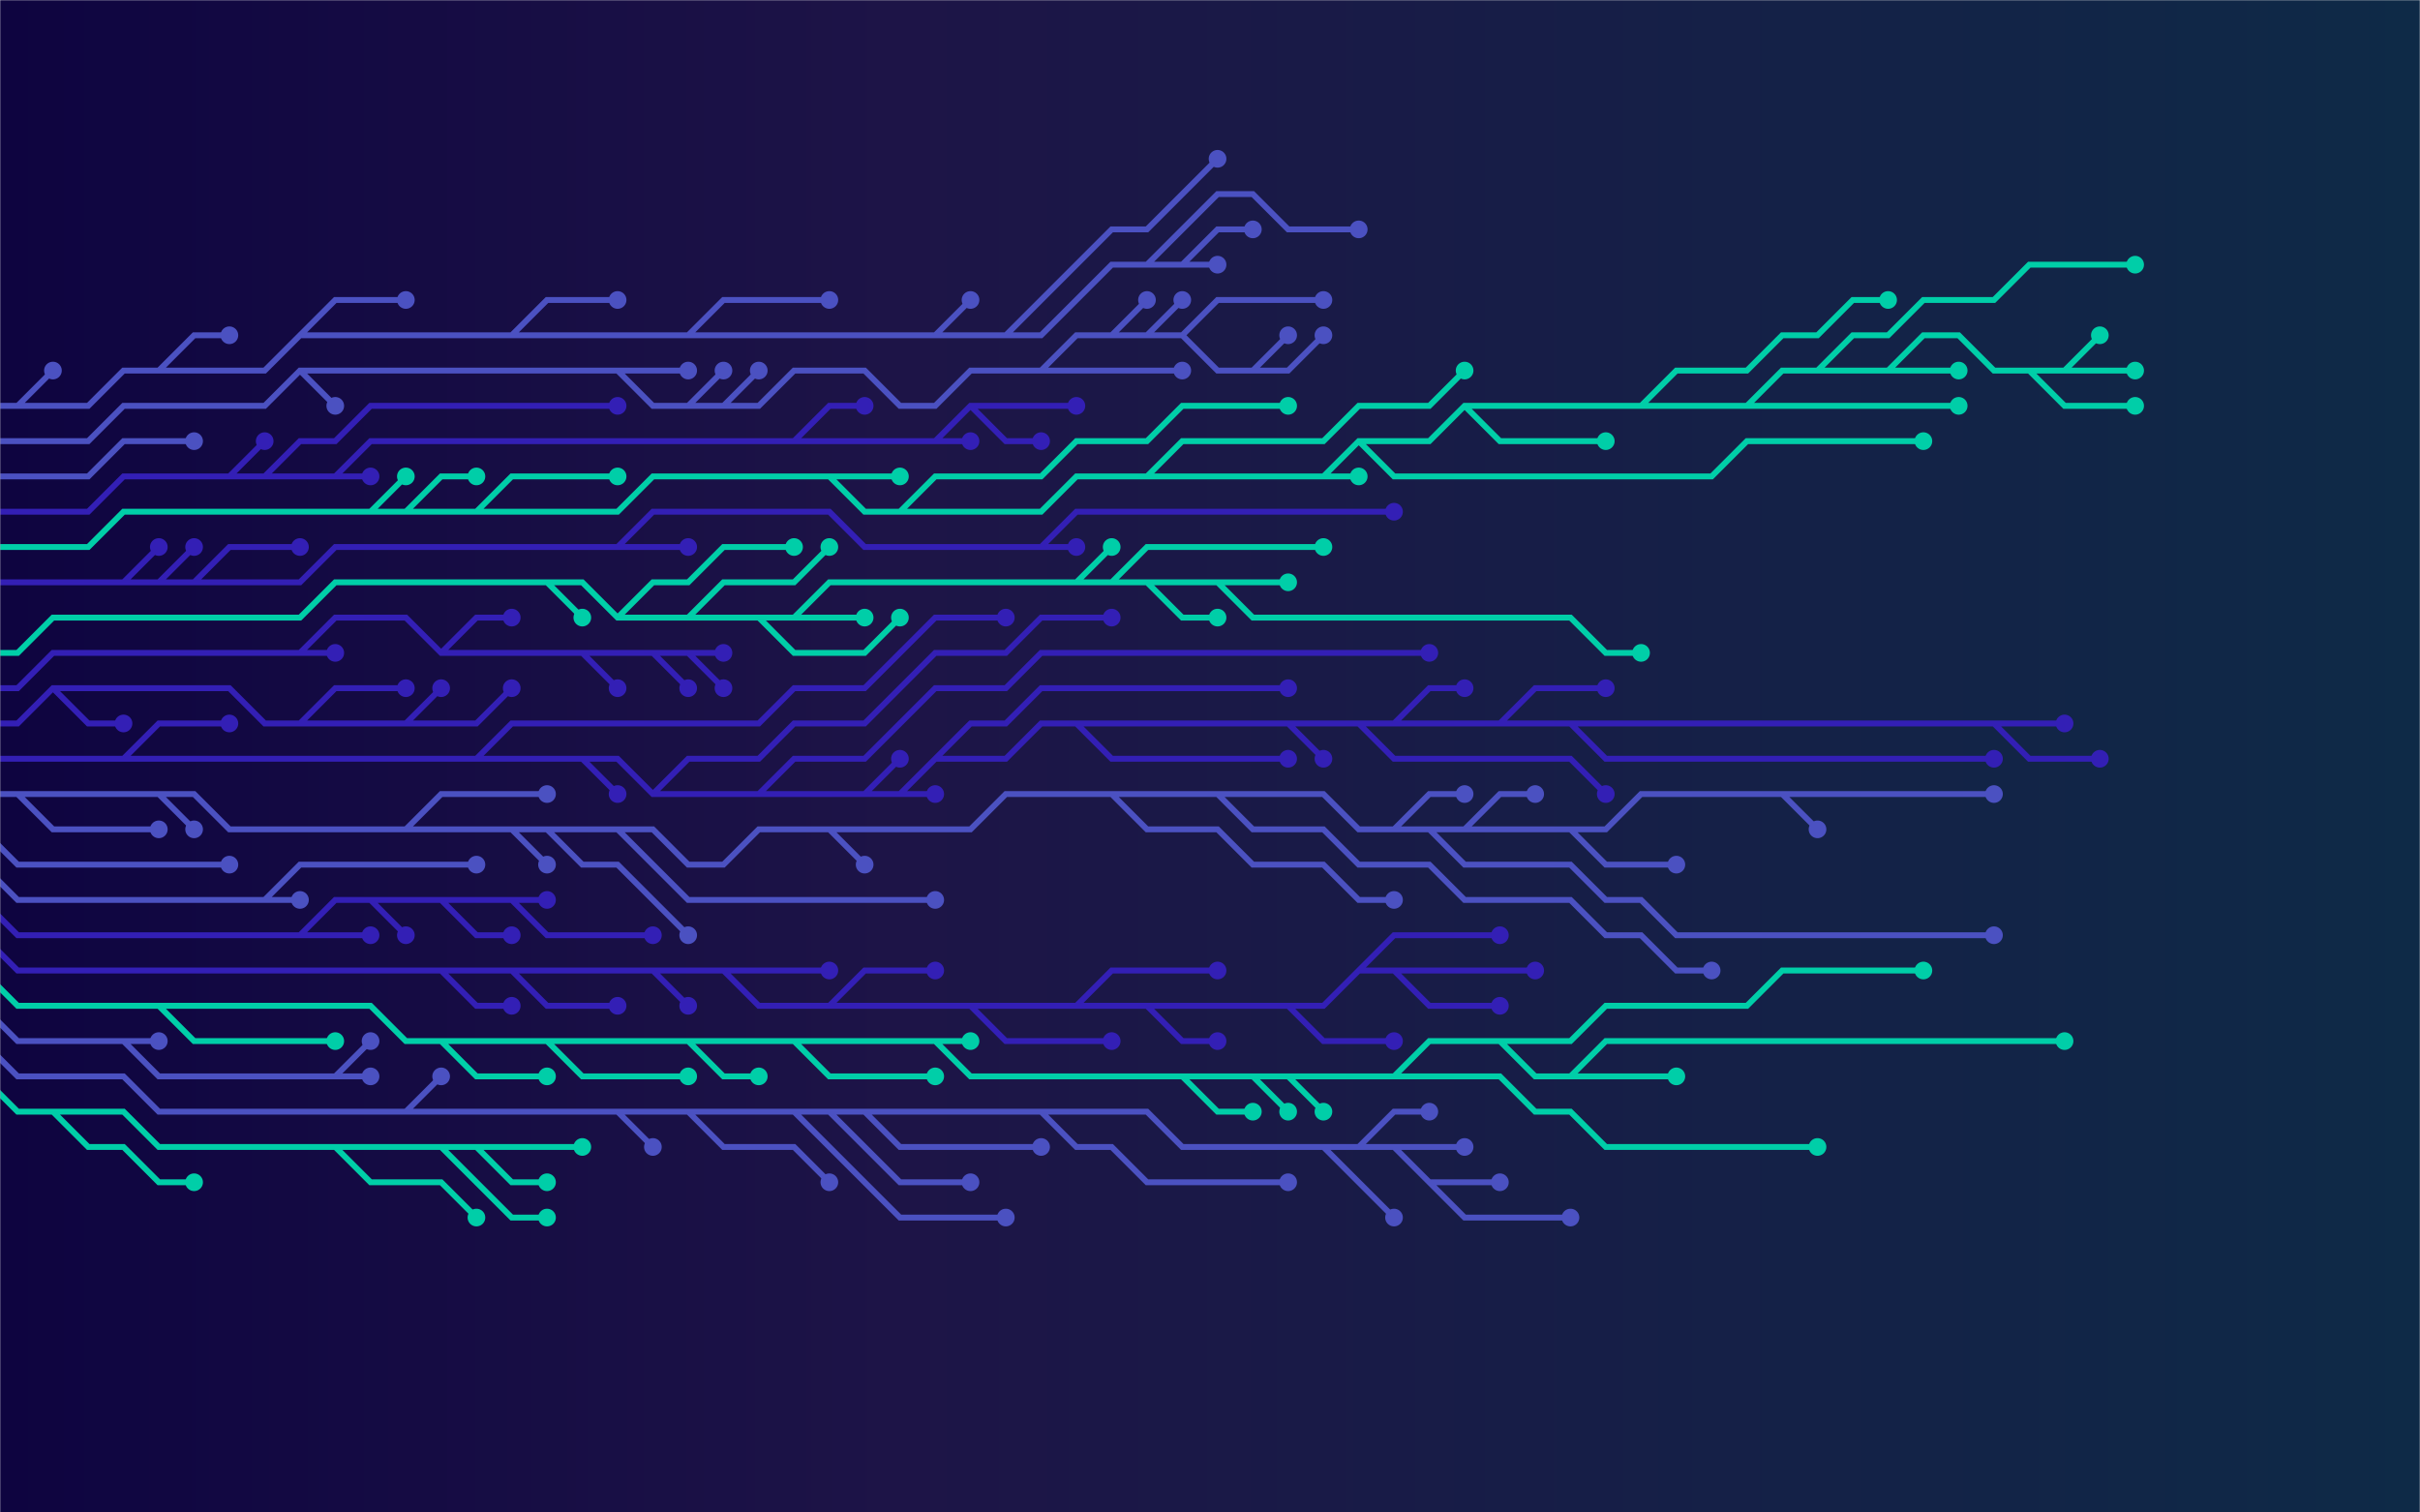 <svg xmlns="http://www.w3.org/2000/svg" version="1.1" xmlns:xlink="http://www.w3.org/1999/xlink" xmlns:svgjs="http://svgjs.dev/svgjs" width="1440" height="900" preserveAspectRatio="none" viewBox="0 0 1440 900"><g mask="url(&quot;#SvgjsMask2176&quot;)" fill="none"><rect width="1440" height="900" x="0" y="0" fill="url(&quot;#SvgjsLinearGradient2177&quot;)"></rect><g mask="url(&quot;#SvgjsMask2178&quot;)"><path d="M556.5 451.5L577.5 430.5L598.5 430.5L619.5 409.5L640.5 409.5L661.5 409.5L682.5 409.5L703.5 409.5L724.5 409.5L745.5 409.5L766.5 409.5M829.5 430.5L850.5 409.5L871.5 409.5M535.5 472.5L556.5 472.5M1186.5 430.5L1207.5 451.5L1228.5 451.5L1249.5 451.5M514.5 472.5L535.5 451.5M73.5 451.5L94.5 430.5L115.5 430.5L136.5 430.5M766.5 430.5L787.5 451.5M346.5 451.5L367.5 472.5M451.5 472.5L472.5 451.5L493.5 451.5L514.5 451.5L535.5 430.5L556.5 409.5L577.5 409.5L598.5 409.5L619.5 388.5L640.5 388.5L661.5 388.5L682.5 388.5L703.5 388.5L724.5 388.5L745.5 388.5L766.5 388.5L787.5 388.5L808.5 388.5L829.5 388.5L850.5 388.5M934.5 430.5L955.5 451.5L976.5 451.5L997.5 451.5L1018.5 451.5L1039.5 451.5L1060.5 451.5L1081.5 451.5L1102.5 451.5L1123.5 451.5L1144.5 451.5L1165.5 451.5L1186.5 451.5M388.5 472.5L409.5 451.5L430.5 451.5L451.5 451.5L472.5 430.5L493.5 430.5L514.5 430.5L535.5 409.5L556.5 388.5L577.5 388.5L598.5 388.5L619.5 367.5L640.5 367.5L661.5 367.5M283.5 451.5L304.5 430.5L325.5 430.5L346.5 430.5L367.5 430.5L388.5 430.5L409.5 430.5L430.5 430.5L451.5 430.5L472.5 409.5L493.5 409.5L514.5 409.5L535.5 388.5L556.5 367.5L577.5 367.5L598.5 367.5M808.5 430.5L829.5 451.5L850.5 451.5L871.5 451.5L892.5 451.5L913.5 451.5L934.5 451.5L955.5 472.5M640.5 430.5L661.5 451.5L682.5 451.5L703.5 451.5L724.5 451.5L745.5 451.5L766.5 451.5M892.5 430.5L913.5 409.5L934.5 409.5L955.5 409.5M-10.5 451.5L10.5 451.5L31.5 451.5L52.5 451.5L73.5 451.5L94.5 451.5L115.5 451.5L136.5 451.5L157.5 451.5L178.5 451.5L199.5 451.5L220.5 451.5L241.5 451.5L262.5 451.5L283.5 451.5L304.5 451.5L325.5 451.5L346.5 451.5L367.5 451.5L388.5 472.5L409.5 472.5L430.5 472.5L451.5 472.5L472.5 472.5L493.5 472.5L514.5 472.5L535.5 472.5L556.5 451.5L577.5 451.5L598.5 451.5L619.5 430.5L640.5 430.5L661.5 430.5L682.5 430.5L703.5 430.5L724.5 430.5L745.5 430.5L766.5 430.5L787.5 430.5L808.5 430.5L829.5 430.5L850.5 430.5L871.5 430.5L892.5 430.5L913.5 430.5L934.5 430.5L955.5 430.5L976.5 430.5L997.5 430.5L1018.5 430.5L1039.5 430.5L1060.5 430.5L1081.5 430.5L1102.5 430.5L1123.5 430.5L1144.5 430.5L1165.5 430.5L1186.5 430.5L1207.5 430.5L1228.5 430.5" stroke="rgba(51, 31, 181, 1)" stroke-width="3.5"></path><path d="M1223.25 430.5 a5.25 5.25 0 1 0 10.5 0 a5.25 5.25 0 1 0 -10.5 0zM761.25 409.5 a5.25 5.25 0 1 0 10.5 0 a5.25 5.25 0 1 0 -10.5 0zM866.25 409.5 a5.25 5.25 0 1 0 10.5 0 a5.25 5.25 0 1 0 -10.5 0zM551.25 472.5 a5.25 5.25 0 1 0 10.5 0 a5.25 5.25 0 1 0 -10.5 0zM1244.25 451.5 a5.25 5.25 0 1 0 10.5 0 a5.25 5.25 0 1 0 -10.5 0zM530.25 451.5 a5.25 5.25 0 1 0 10.5 0 a5.25 5.25 0 1 0 -10.5 0zM131.25 430.5 a5.25 5.25 0 1 0 10.5 0 a5.25 5.25 0 1 0 -10.5 0zM782.25 451.5 a5.25 5.25 0 1 0 10.5 0 a5.25 5.25 0 1 0 -10.5 0zM362.25 472.5 a5.25 5.25 0 1 0 10.5 0 a5.25 5.25 0 1 0 -10.5 0zM845.25 388.5 a5.25 5.25 0 1 0 10.5 0 a5.25 5.25 0 1 0 -10.5 0zM1181.25 451.5 a5.25 5.25 0 1 0 10.5 0 a5.25 5.25 0 1 0 -10.5 0zM656.25 367.5 a5.25 5.25 0 1 0 10.5 0 a5.25 5.25 0 1 0 -10.5 0zM593.25 367.5 a5.25 5.25 0 1 0 10.5 0 a5.25 5.25 0 1 0 -10.5 0zM950.25 472.5 a5.25 5.25 0 1 0 10.5 0 a5.25 5.25 0 1 0 -10.5 0zM761.25 451.5 a5.25 5.25 0 1 0 10.5 0 a5.25 5.25 0 1 0 -10.5 0zM950.25 409.5 a5.25 5.25 0 1 0 10.5 0 a5.25 5.25 0 1 0 -10.5 0z" fill="rgba(51, 31, 181, 1)"></path><path d="M31.5 409.5L52.5 430.5L73.5 430.5M241.5 430.5L262.5 430.5L283.5 430.5L304.5 409.5M178.5 430.5L199.5 409.5L220.5 409.5L241.5 409.5M-10.5 430.5L10.5 430.5L31.5 409.5L52.5 409.5L73.5 409.5L94.5 409.5L115.5 409.5L136.5 409.5L157.5 430.5L178.5 430.5L199.5 430.5L220.5 430.5L241.5 430.5L262.5 409.5" stroke="rgba(51, 31, 181, 1)" stroke-width="3.5"></path><path d="M257.25 409.5 a5.25 5.25 0 1 0 10.5 0 a5.25 5.25 0 1 0 -10.5 0zM68.25 430.5 a5.25 5.25 0 1 0 10.5 0 a5.25 5.25 0 1 0 -10.5 0zM299.25 409.5 a5.25 5.25 0 1 0 10.5 0 a5.25 5.25 0 1 0 -10.5 0zM236.25 409.5 a5.25 5.25 0 1 0 10.5 0 a5.25 5.25 0 1 0 -10.5 0z" fill="rgba(51, 31, 181, 1)"></path><path d="M934.5 493.5L955.5 514.5L976.5 514.5L997.5 514.5M850.5 493.5L871.5 514.5L892.5 514.5L913.5 514.5L934.5 514.5L955.5 535.5L976.5 535.5L997.5 556.5L1018.5 556.5L1039.5 556.5L1060.5 556.5L1081.5 556.5L1102.5 556.5L1123.5 556.5L1144.5 556.5L1165.5 556.5L1186.5 556.5M241.5 493.5L262.5 472.5L283.5 472.5L304.5 472.5L325.5 472.5M367.5 493.5L388.5 514.5L409.5 535.5L430.5 535.5L451.5 535.5L472.5 535.5L493.5 535.5L514.5 535.5L535.5 535.5L556.5 535.5M325.5 493.5L346.5 514.5L367.5 514.5L388.5 535.5L409.5 556.5M1060.5 472.5L1081.5 493.5M94.5 472.5L115.5 493.5M493.5 493.5L514.5 514.5M724.5 472.5L745.5 493.5L766.5 493.5L787.5 493.5L808.5 514.5L829.5 514.5L850.5 514.5L871.5 535.5L892.5 535.5L913.5 535.5L934.5 535.5L955.5 556.5L976.5 556.5L997.5 577.5L1018.5 577.5M871.5 493.5L892.5 472.5L913.5 472.5M829.5 493.5L850.5 472.5L871.5 472.5M661.5 472.5L682.5 493.5L703.5 493.5L724.5 493.5L745.5 514.5L766.5 514.5L787.5 514.5L808.5 535.5L829.5 535.5M10.5 472.5L31.5 493.5L52.5 493.5L73.5 493.5L94.5 493.5M304.5 493.5L325.5 514.5M-10.5 472.5L10.5 472.5L31.5 472.5L52.5 472.5L73.5 472.5L94.5 472.5L115.5 472.5L136.5 493.5L157.5 493.5L178.5 493.5L199.5 493.5L220.5 493.5L241.5 493.5L262.5 493.5L283.5 493.5L304.5 493.5L325.5 493.5L346.5 493.5L367.5 493.5L388.5 493.5L409.5 514.5L430.5 514.5L451.5 493.5L472.5 493.5L493.5 493.5L514.5 493.5L535.5 493.5L556.5 493.5L577.5 493.5L598.5 472.5L619.5 472.5L640.5 472.5L661.5 472.5L682.5 472.5L703.5 472.5L724.5 472.5L745.5 472.5L766.5 472.5L787.5 472.5L808.5 493.5L829.5 493.5L850.5 493.5L871.5 493.5L892.5 493.5L913.5 493.5L934.5 493.5L955.5 493.5L976.5 472.5L997.5 472.5L1018.5 472.5L1039.5 472.5L1060.5 472.5L1081.5 472.5L1102.5 472.5L1123.5 472.5L1144.5 472.5L1165.5 472.5L1186.5 472.5" stroke="rgba(75, 81, 193, 1)" stroke-width="3.5"></path><path d="M1181.25 472.5 a5.25 5.25 0 1 0 10.5 0 a5.25 5.25 0 1 0 -10.5 0zM992.25 514.5 a5.25 5.25 0 1 0 10.5 0 a5.25 5.25 0 1 0 -10.5 0zM1181.25 556.5 a5.25 5.25 0 1 0 10.5 0 a5.25 5.25 0 1 0 -10.5 0zM320.25 472.5 a5.25 5.25 0 1 0 10.5 0 a5.25 5.25 0 1 0 -10.5 0zM551.25 535.5 a5.25 5.25 0 1 0 10.5 0 a5.25 5.25 0 1 0 -10.5 0zM404.25 556.5 a5.25 5.25 0 1 0 10.5 0 a5.25 5.25 0 1 0 -10.5 0zM1076.25 493.5 a5.25 5.25 0 1 0 10.5 0 a5.25 5.25 0 1 0 -10.5 0zM110.25 493.5 a5.25 5.25 0 1 0 10.5 0 a5.25 5.25 0 1 0 -10.5 0zM509.25 514.5 a5.25 5.25 0 1 0 10.5 0 a5.25 5.25 0 1 0 -10.5 0zM1013.25 577.5 a5.25 5.25 0 1 0 10.5 0 a5.25 5.25 0 1 0 -10.5 0zM908.25 472.5 a5.25 5.25 0 1 0 10.5 0 a5.25 5.25 0 1 0 -10.5 0zM866.25 472.5 a5.25 5.25 0 1 0 10.5 0 a5.25 5.25 0 1 0 -10.5 0zM824.25 535.5 a5.25 5.25 0 1 0 10.5 0 a5.25 5.25 0 1 0 -10.5 0zM89.25 493.5 a5.25 5.25 0 1 0 10.5 0 a5.25 5.25 0 1 0 -10.5 0zM320.25 514.5 a5.25 5.25 0 1 0 10.5 0 a5.25 5.25 0 1 0 -10.5 0z" fill="rgba(75, 81, 193, 1)"></path><path d="M178.5 388.5L199.5 388.5M346.5 388.5L367.5 409.5M409.5 388.5L430.5 409.5M262.5 388.5L283.5 367.5L304.5 367.5M388.5 388.5L409.5 409.5M-10.5 409.5L10.5 409.5L31.5 388.5L52.5 388.5L73.5 388.5L94.5 388.5L115.5 388.5L136.5 388.5L157.5 388.5L178.5 388.5L199.5 367.5L220.5 367.5L241.5 367.5L262.5 388.5L283.5 388.5L304.5 388.5L325.5 388.5L346.5 388.5L367.5 388.5L388.5 388.5L409.5 388.5L430.5 388.5" stroke="rgba(51, 31, 181, 1)" stroke-width="3.5"></path><path d="M425.25 388.5 a5.25 5.25 0 1 0 10.5 0 a5.25 5.25 0 1 0 -10.5 0zM194.25 388.5 a5.25 5.25 0 1 0 10.5 0 a5.25 5.25 0 1 0 -10.5 0zM362.25 409.5 a5.25 5.25 0 1 0 10.5 0 a5.25 5.25 0 1 0 -10.5 0zM425.25 409.5 a5.25 5.25 0 1 0 10.5 0 a5.25 5.25 0 1 0 -10.5 0zM299.25 367.5 a5.25 5.25 0 1 0 10.5 0 a5.25 5.25 0 1 0 -10.5 0zM404.25 409.5 a5.25 5.25 0 1 0 10.5 0 a5.25 5.25 0 1 0 -10.5 0z" fill="rgba(51, 31, 181, 1)"></path><path d="M-10.5 493.5L10.5 514.5L31.5 514.5L52.5 514.5L73.5 514.5L94.5 514.5L115.5 514.5L136.5 514.5" stroke="rgba(75, 81, 193, 1)" stroke-width="3.5"></path><path d="M131.25 514.5 a5.25 5.25 0 1 0 10.5 0 a5.25 5.25 0 1 0 -10.5 0z" fill="rgba(75, 81, 193, 1)"></path><path d="M661.5 346.5L682.5 325.5L703.5 325.5L724.5 325.5L745.5 325.5L766.5 325.5L787.5 325.5M409.5 367.5L430.5 346.5L451.5 346.5L472.5 346.5L493.5 325.5M451.5 367.5L472.5 388.5L493.5 388.5L514.5 388.5L535.5 367.5M640.5 346.5L661.5 325.5M325.5 346.5L346.5 367.5M724.5 346.5L745.5 367.5L766.5 367.5L787.5 367.5L808.5 367.5L829.5 367.5L850.5 367.5L871.5 367.5L892.5 367.5L913.5 367.5L934.5 367.5L955.5 388.5L976.5 388.5M682.5 346.5L703.5 367.5L724.5 367.5M472.5 367.5L493.5 367.5L514.5 367.5M367.5 367.5L388.5 346.5L409.5 346.5L430.5 325.5L451.5 325.5L472.5 325.5M-10.5 388.5L10.5 388.5L31.5 367.5L52.5 367.5L73.5 367.5L94.5 367.5L115.5 367.5L136.5 367.5L157.5 367.5L178.5 367.5L199.5 346.5L220.5 346.5L241.5 346.5L262.5 346.5L283.5 346.5L304.5 346.5L325.5 346.5L346.5 346.5L367.5 367.5L388.5 367.5L409.5 367.5L430.5 367.5L451.5 367.5L472.5 367.5L493.5 346.5L514.5 346.5L535.5 346.5L556.5 346.5L577.5 346.5L598.5 346.5L619.5 346.5L640.5 346.5L661.5 346.5L682.5 346.5L703.5 346.5L724.5 346.5L745.5 346.5L766.5 346.5" stroke="rgba(0, 206, 168, 1)" stroke-width="3.5"></path><path d="M761.25 346.5 a5.25 5.25 0 1 0 10.5 0 a5.25 5.25 0 1 0 -10.5 0zM782.25 325.5 a5.25 5.25 0 1 0 10.5 0 a5.25 5.25 0 1 0 -10.5 0zM488.25 325.5 a5.25 5.25 0 1 0 10.5 0 a5.25 5.25 0 1 0 -10.5 0zM530.25 367.5 a5.25 5.25 0 1 0 10.5 0 a5.25 5.25 0 1 0 -10.5 0zM656.25 325.5 a5.25 5.25 0 1 0 10.5 0 a5.25 5.25 0 1 0 -10.5 0zM341.25 367.5 a5.25 5.25 0 1 0 10.5 0 a5.25 5.25 0 1 0 -10.5 0zM971.25 388.5 a5.25 5.25 0 1 0 10.5 0 a5.25 5.25 0 1 0 -10.5 0zM719.25 367.5 a5.25 5.25 0 1 0 10.5 0 a5.25 5.25 0 1 0 -10.5 0zM509.25 367.5 a5.25 5.25 0 1 0 10.5 0 a5.25 5.25 0 1 0 -10.5 0zM467.25 325.5 a5.25 5.25 0 1 0 10.5 0 a5.25 5.25 0 1 0 -10.5 0z" fill="rgba(0, 206, 168, 1)"></path><path d="M157.5 535.5L178.5 535.5M-10.5 514.5L10.5 535.5L31.5 535.5L52.5 535.5L73.5 535.5L94.5 535.5L115.5 535.5L136.5 535.5L157.5 535.5L178.5 514.5L199.5 514.5L220.5 514.5L241.5 514.5L262.5 514.5L283.5 514.5" stroke="rgba(75, 81, 193, 1)" stroke-width="3.5"></path><path d="M278.25 514.5 a5.25 5.25 0 1 0 10.5 0 a5.25 5.25 0 1 0 -10.5 0zM173.25 535.5 a5.25 5.25 0 1 0 10.5 0 a5.25 5.25 0 1 0 -10.5 0z" fill="rgba(75, 81, 193, 1)"></path><path d="M304.5 535.5L325.5 556.5L346.5 556.5L367.5 556.5L388.5 556.5M220.5 535.5L241.5 556.5M178.5 556.5L199.5 556.5L220.5 556.5M262.5 535.5L283.5 556.5L304.5 556.5M-10.5 535.5L10.5 556.5L31.5 556.5L52.5 556.5L73.5 556.5L94.5 556.5L115.5 556.5L136.5 556.5L157.5 556.5L178.5 556.5L199.5 535.5L220.5 535.5L241.5 535.5L262.5 535.5L283.5 535.5L304.5 535.5L325.5 535.5" stroke="rgba(51, 31, 181, 1)" stroke-width="3.5"></path><path d="M320.25 535.5 a5.25 5.25 0 1 0 10.5 0 a5.25 5.25 0 1 0 -10.5 0zM383.25 556.5 a5.25 5.25 0 1 0 10.5 0 a5.25 5.25 0 1 0 -10.5 0zM236.25 556.5 a5.25 5.25 0 1 0 10.5 0 a5.25 5.25 0 1 0 -10.5 0zM215.25 556.5 a5.25 5.25 0 1 0 10.5 0 a5.25 5.25 0 1 0 -10.5 0zM299.25 556.5 a5.25 5.25 0 1 0 10.5 0 a5.25 5.25 0 1 0 -10.5 0z" fill="rgba(51, 31, 181, 1)"></path><path d="M115.5 346.5L136.5 325.5L157.5 325.5L178.5 325.5M94.5 346.5L115.5 325.5M619.5 325.5L640.5 325.5M367.5 325.5L388.5 325.5L409.5 325.5M73.5 346.5L94.5 325.5M-10.5 346.5L10.5 346.5L31.5 346.5L52.5 346.5L73.5 346.5L94.5 346.5L115.5 346.5L136.5 346.5L157.5 346.5L178.5 346.5L199.5 325.5L220.5 325.5L241.5 325.5L262.5 325.5L283.5 325.5L304.5 325.5L325.5 325.5L346.5 325.5L367.5 325.5L388.5 304.5L409.5 304.5L430.5 304.5L451.5 304.5L472.5 304.5L493.5 304.5L514.5 325.5L535.5 325.5L556.5 325.5L577.5 325.5L598.5 325.5L619.5 325.5L640.5 304.5L661.5 304.5L682.5 304.5L703.5 304.5L724.5 304.5L745.5 304.5L766.5 304.5L787.5 304.5L808.5 304.5L829.5 304.5" stroke="rgba(51, 31, 181, 1)" stroke-width="3.5"></path><path d="M824.25 304.5 a5.25 5.25 0 1 0 10.5 0 a5.25 5.25 0 1 0 -10.5 0zM173.25 325.5 a5.25 5.25 0 1 0 10.5 0 a5.25 5.25 0 1 0 -10.5 0zM110.25 325.5 a5.25 5.25 0 1 0 10.5 0 a5.25 5.25 0 1 0 -10.5 0zM635.25 325.5 a5.25 5.25 0 1 0 10.5 0 a5.25 5.25 0 1 0 -10.5 0zM404.25 325.5 a5.25 5.25 0 1 0 10.5 0 a5.25 5.25 0 1 0 -10.5 0zM89.25 325.5 a5.25 5.25 0 1 0 10.5 0 a5.25 5.25 0 1 0 -10.5 0z" fill="rgba(51, 31, 181, 1)"></path><path d="M304.5 577.5L325.5 598.5L346.5 598.5L367.5 598.5M493.5 598.5L514.5 577.5L535.5 577.5L556.5 577.5M577.5 598.5L598.5 619.5L619.5 619.5L640.5 619.5L661.5 619.5M262.5 577.5L283.5 598.5L304.5 598.5M388.5 577.5L409.5 598.5M430.5 577.5L451.5 577.5L472.5 577.5L493.5 577.5M808.5 577.5L829.5 556.5L850.5 556.5L871.5 556.5L892.5 556.5M829.5 577.5L850.5 598.5L871.5 598.5L892.5 598.5M766.5 598.5L787.5 619.5L808.5 619.5L829.5 619.5M640.5 598.5L661.5 577.5L682.5 577.5L703.5 577.5L724.5 577.5M682.5 598.5L703.5 619.5L724.5 619.5M-10.5 556.5L10.5 577.5L31.5 577.5L52.5 577.5L73.5 577.5L94.5 577.5L115.5 577.5L136.5 577.5L157.5 577.5L178.5 577.5L199.5 577.5L220.5 577.5L241.5 577.5L262.5 577.5L283.5 577.5L304.5 577.5L325.5 577.5L346.5 577.5L367.5 577.5L388.5 577.5L409.5 577.5L430.5 577.5L451.5 598.5L472.5 598.5L493.5 598.5L514.5 598.5L535.5 598.5L556.5 598.5L577.5 598.5L598.5 598.5L619.5 598.5L640.5 598.5L661.5 598.5L682.5 598.5L703.5 598.5L724.5 598.5L745.5 598.5L766.5 598.5L787.5 598.5L808.5 577.5L829.5 577.5L850.5 577.5L871.5 577.5L892.5 577.5L913.5 577.5" stroke="rgba(51, 31, 181, 1)" stroke-width="3.5"></path><path d="M908.25 577.5 a5.25 5.25 0 1 0 10.5 0 a5.25 5.25 0 1 0 -10.5 0zM362.25 598.5 a5.25 5.25 0 1 0 10.5 0 a5.25 5.25 0 1 0 -10.5 0zM551.25 577.5 a5.25 5.25 0 1 0 10.5 0 a5.25 5.25 0 1 0 -10.5 0zM656.25 619.5 a5.25 5.25 0 1 0 10.5 0 a5.25 5.25 0 1 0 -10.5 0zM299.25 598.5 a5.25 5.25 0 1 0 10.5 0 a5.25 5.25 0 1 0 -10.5 0zM404.25 598.5 a5.25 5.25 0 1 0 10.5 0 a5.25 5.25 0 1 0 -10.5 0zM488.25 577.5 a5.25 5.25 0 1 0 10.5 0 a5.25 5.25 0 1 0 -10.5 0zM887.25 556.5 a5.25 5.25 0 1 0 10.5 0 a5.25 5.25 0 1 0 -10.5 0zM887.25 598.5 a5.25 5.25 0 1 0 10.5 0 a5.25 5.25 0 1 0 -10.5 0zM824.25 619.5 a5.25 5.25 0 1 0 10.5 0 a5.25 5.25 0 1 0 -10.5 0zM719.25 577.5 a5.25 5.25 0 1 0 10.5 0 a5.25 5.25 0 1 0 -10.5 0zM719.25 619.5 a5.25 5.25 0 1 0 10.5 0 a5.25 5.25 0 1 0 -10.5 0z" fill="rgba(51, 31, 181, 1)"></path><path d="M682.5 283.5L703.5 262.5L724.5 262.5L745.5 262.5L766.5 262.5L787.5 262.5L808.5 241.5L829.5 241.5L850.5 241.5L871.5 220.5M1039.5 241.5L1060.5 241.5L1081.5 241.5L1102.5 241.5L1123.5 241.5L1144.5 241.5L1165.5 241.5M1081.5 220.5L1102.5 199.5L1123.5 199.5L1144.5 178.5L1165.5 178.5L1186.5 178.5L1207.5 157.5L1228.5 157.5L1249.5 157.5L1270.5 157.5M808.5 262.5L829.5 283.5L850.5 283.5L871.5 283.5L892.5 283.5L913.5 283.5L934.5 283.5L955.5 283.5L976.5 283.5L997.5 283.5L1018.5 283.5L1039.5 262.5L1060.5 262.5L1081.5 262.5L1102.5 262.5L1123.5 262.5L1144.5 262.5M535.5 304.5L556.5 283.5L577.5 283.5L598.5 283.5L619.5 283.5L640.5 262.5L661.5 262.5L682.5 262.5L703.5 241.5L724.5 241.5L745.5 241.5L766.5 241.5M283.5 304.5L304.5 283.5L325.5 283.5L346.5 283.5L367.5 283.5M787.5 283.5L808.5 283.5M871.5 241.5L892.5 262.5L913.5 262.5L934.5 262.5L955.5 262.5M241.5 304.5L262.5 283.5L283.5 283.5M493.5 283.5L514.5 283.5L535.5 283.5M1123.5 220.5L1144.5 220.5L1165.5 220.5M976.5 241.5L997.5 220.5L1018.5 220.5L1039.5 220.5L1060.5 199.5L1081.5 199.5L1102.5 178.5L1123.5 178.5M1228.5 220.5L1249.5 220.5L1270.5 220.5M1207.5 220.5L1228.5 241.5L1249.5 241.5L1270.5 241.5M220.5 304.5L241.5 283.5M-10.5 325.5L10.5 325.5L31.5 325.5L52.5 325.5L73.5 304.5L94.5 304.5L115.5 304.5L136.5 304.5L157.5 304.5L178.5 304.5L199.5 304.5L220.5 304.5L241.5 304.5L262.5 304.5L283.5 304.5L304.5 304.5L325.5 304.5L346.5 304.5L367.5 304.5L388.5 283.5L409.5 283.5L430.5 283.5L451.5 283.5L472.5 283.5L493.5 283.5L514.5 304.5L535.5 304.5L556.5 304.5L577.5 304.5L598.5 304.5L619.5 304.5L640.5 283.5L661.5 283.5L682.5 283.5L703.5 283.5L724.5 283.5L745.5 283.5L766.5 283.5L787.5 283.5L808.5 262.5L829.5 262.5L850.5 262.5L871.5 241.5L892.5 241.5L913.5 241.5L934.5 241.5L955.5 241.5L976.5 241.5L997.5 241.5L1018.5 241.5L1039.5 241.5L1060.5 220.5L1081.5 220.5L1102.5 220.5L1123.5 220.5L1144.5 199.5L1165.5 199.5L1186.5 220.5L1207.5 220.5L1228.5 220.5L1249.5 199.5" stroke="rgba(0, 206, 168, 1)" stroke-width="3.5"></path><path d="M1244.25 199.5 a5.25 5.25 0 1 0 10.5 0 a5.25 5.25 0 1 0 -10.5 0zM866.25 220.5 a5.25 5.25 0 1 0 10.5 0 a5.25 5.25 0 1 0 -10.5 0zM1160.25 241.5 a5.25 5.25 0 1 0 10.5 0 a5.25 5.25 0 1 0 -10.5 0zM1265.25 157.5 a5.25 5.25 0 1 0 10.5 0 a5.25 5.25 0 1 0 -10.5 0zM1139.25 262.5 a5.25 5.25 0 1 0 10.5 0 a5.25 5.25 0 1 0 -10.5 0zM761.25 241.5 a5.25 5.25 0 1 0 10.5 0 a5.25 5.25 0 1 0 -10.5 0zM362.25 283.5 a5.25 5.25 0 1 0 10.5 0 a5.25 5.25 0 1 0 -10.5 0zM803.25 283.5 a5.25 5.25 0 1 0 10.5 0 a5.25 5.25 0 1 0 -10.5 0zM950.25 262.5 a5.25 5.25 0 1 0 10.5 0 a5.25 5.25 0 1 0 -10.5 0zM278.25 283.5 a5.25 5.25 0 1 0 10.5 0 a5.25 5.25 0 1 0 -10.5 0zM530.25 283.5 a5.25 5.25 0 1 0 10.5 0 a5.25 5.25 0 1 0 -10.5 0zM1160.25 220.5 a5.25 5.25 0 1 0 10.5 0 a5.25 5.25 0 1 0 -10.5 0zM1118.25 178.5 a5.25 5.25 0 1 0 10.5 0 a5.25 5.25 0 1 0 -10.5 0zM1265.25 220.5 a5.25 5.25 0 1 0 10.5 0 a5.25 5.25 0 1 0 -10.5 0zM1265.25 241.5 a5.25 5.25 0 1 0 10.5 0 a5.25 5.25 0 1 0 -10.5 0zM236.25 283.5 a5.25 5.25 0 1 0 10.5 0 a5.25 5.25 0 1 0 -10.5 0z" fill="rgba(0, 206, 168, 1)"></path><path d="M94.5 598.5L115.5 619.5L136.5 619.5L157.5 619.5L178.5 619.5L199.5 619.5M409.5 619.5L430.5 640.5L451.5 640.5M829.5 640.5L850.5 640.5L871.5 640.5L892.5 640.5L913.5 661.5L934.5 661.5L955.5 682.5L976.5 682.5L997.5 682.5L1018.5 682.5L1039.5 682.5L1060.5 682.5L1081.5 682.5M934.5 640.5L955.5 619.5L976.5 619.5L997.5 619.5L1018.5 619.5L1039.5 619.5L1060.5 619.5L1081.5 619.5L1102.5 619.5L1123.5 619.5L1144.5 619.5L1165.5 619.5L1186.5 619.5L1207.5 619.5L1228.5 619.5M766.5 640.5L787.5 661.5M556.5 619.5L577.5 619.5M325.5 619.5L346.5 640.5L367.5 640.5L388.5 640.5L409.5 640.5M892.5 619.5L913.5 619.5L934.5 619.5L955.5 598.5L976.5 598.5L997.5 598.5L1018.5 598.5L1039.5 598.5L1060.5 577.5L1081.5 577.5L1102.5 577.5L1123.5 577.5L1144.5 577.5M745.5 640.5L766.5 661.5M472.5 619.5L493.5 640.5L514.5 640.5L535.5 640.5L556.5 640.5M262.5 619.5L283.5 640.5L304.5 640.5L325.5 640.5M703.5 640.5L724.5 661.5L745.5 661.5M-10.5 577.5L10.5 598.5L31.5 598.5L52.5 598.5L73.5 598.5L94.5 598.5L115.5 598.5L136.5 598.5L157.5 598.5L178.5 598.5L199.5 598.5L220.5 598.5L241.5 619.5L262.5 619.5L283.5 619.5L304.5 619.5L325.5 619.5L346.5 619.5L367.5 619.5L388.5 619.5L409.5 619.5L430.5 619.5L451.5 619.5L472.5 619.5L493.5 619.5L514.5 619.5L535.5 619.5L556.5 619.5L577.5 640.5L598.5 640.5L619.5 640.5L640.5 640.5L661.5 640.5L682.5 640.5L703.5 640.5L724.5 640.5L745.5 640.5L766.5 640.5L787.5 640.5L808.5 640.5L829.5 640.5L850.5 619.5L871.5 619.5L892.5 619.5L913.5 640.5L934.5 640.5L955.5 640.5L976.5 640.5L997.5 640.5" stroke="rgba(0, 206, 168, 1)" stroke-width="3.5"></path><path d="M992.25 640.5 a5.25 5.25 0 1 0 10.5 0 a5.25 5.25 0 1 0 -10.5 0zM194.25 619.5 a5.25 5.25 0 1 0 10.5 0 a5.25 5.25 0 1 0 -10.5 0zM446.25 640.5 a5.25 5.25 0 1 0 10.5 0 a5.25 5.25 0 1 0 -10.5 0zM1076.25 682.5 a5.25 5.25 0 1 0 10.5 0 a5.25 5.25 0 1 0 -10.5 0zM1223.25 619.5 a5.25 5.25 0 1 0 10.5 0 a5.25 5.25 0 1 0 -10.5 0zM782.25 661.5 a5.25 5.25 0 1 0 10.5 0 a5.25 5.25 0 1 0 -10.5 0zM572.25 619.5 a5.25 5.25 0 1 0 10.5 0 a5.25 5.25 0 1 0 -10.5 0zM404.25 640.5 a5.25 5.25 0 1 0 10.5 0 a5.25 5.25 0 1 0 -10.5 0zM1139.25 577.5 a5.25 5.25 0 1 0 10.5 0 a5.25 5.25 0 1 0 -10.5 0zM761.25 661.5 a5.25 5.25 0 1 0 10.5 0 a5.25 5.25 0 1 0 -10.5 0zM551.25 640.5 a5.25 5.25 0 1 0 10.5 0 a5.25 5.25 0 1 0 -10.5 0zM320.25 640.5 a5.25 5.25 0 1 0 10.5 0 a5.25 5.25 0 1 0 -10.5 0zM740.25 661.5 a5.25 5.25 0 1 0 10.5 0 a5.25 5.25 0 1 0 -10.5 0z" fill="rgba(0, 206, 168, 1)"></path><path d="M157.5 283.5L178.5 262.5L199.5 262.5L220.5 241.5L241.5 241.5L262.5 241.5L283.5 241.5L304.5 241.5L325.5 241.5L346.5 241.5L367.5 241.5M136.5 283.5L157.5 262.5M577.5 241.5L598.5 262.5L619.5 262.5M472.5 262.5L493.5 241.5L514.5 241.5M556.5 262.5L577.5 262.5M199.5 283.5L220.5 283.5M-10.5 304.5L10.5 304.5L31.5 304.5L52.5 304.5L73.5 283.5L94.5 283.5L115.5 283.5L136.5 283.5L157.5 283.5L178.5 283.5L199.5 283.5L220.5 262.5L241.5 262.5L262.5 262.5L283.5 262.5L304.5 262.5L325.5 262.5L346.5 262.5L367.5 262.5L388.5 262.5L409.5 262.5L430.5 262.5L451.5 262.5L472.5 262.5L493.5 262.5L514.5 262.5L535.5 262.5L556.5 262.5L577.5 241.5L598.5 241.5L619.5 241.5L640.5 241.5" stroke="rgba(51, 31, 181, 1)" stroke-width="3.5"></path><path d="M635.25 241.5 a5.25 5.25 0 1 0 10.5 0 a5.25 5.25 0 1 0 -10.5 0zM362.25 241.5 a5.25 5.25 0 1 0 10.5 0 a5.25 5.25 0 1 0 -10.5 0zM152.25 262.5 a5.25 5.25 0 1 0 10.5 0 a5.25 5.25 0 1 0 -10.5 0zM614.25 262.5 a5.25 5.25 0 1 0 10.5 0 a5.25 5.25 0 1 0 -10.5 0zM509.25 241.5 a5.25 5.25 0 1 0 10.5 0 a5.25 5.25 0 1 0 -10.5 0zM572.25 262.5 a5.25 5.25 0 1 0 10.5 0 a5.25 5.25 0 1 0 -10.5 0zM215.25 283.5 a5.25 5.25 0 1 0 10.5 0 a5.25 5.25 0 1 0 -10.5 0z" fill="rgba(51, 31, 181, 1)"></path><path d="M73.5 619.5L94.5 619.5M199.5 640.5L220.5 640.5M-10.5 598.5L10.5 619.5L31.5 619.5L52.5 619.5L73.5 619.5L94.5 640.5L115.5 640.5L136.5 640.5L157.5 640.5L178.5 640.5L199.5 640.5L220.5 619.5" stroke="rgba(75, 81, 193, 1)" stroke-width="3.5"></path><path d="M215.25 619.5 a5.25 5.25 0 1 0 10.5 0 a5.25 5.25 0 1 0 -10.5 0zM89.25 619.5 a5.25 5.25 0 1 0 10.5 0 a5.25 5.25 0 1 0 -10.5 0zM215.25 640.5 a5.25 5.25 0 1 0 10.5 0 a5.25 5.25 0 1 0 -10.5 0z" fill="rgba(75, 81, 193, 1)"></path><path d="M-10.5 283.5L10.5 283.5L31.5 283.5L52.5 283.5L73.5 262.5L94.5 262.5L115.5 262.5" stroke="rgba(75, 81, 193, 1)" stroke-width="3.5"></path><path d="M110.25 262.5 a5.25 5.25 0 1 0 10.5 0 a5.25 5.25 0 1 0 -10.5 0z" fill="rgba(75, 81, 193, 1)"></path><path d="M619.5 661.5L640.5 682.5L661.5 682.5L682.5 703.5L703.5 703.5L724.5 703.5L745.5 703.5L766.5 703.5M808.5 682.5L829.5 661.5L850.5 661.5M514.5 661.5L535.5 682.5L556.5 682.5L577.5 682.5L598.5 682.5L619.5 682.5M241.5 661.5L262.5 640.5M493.5 661.5L514.5 682.5L535.5 703.5L556.5 703.5L577.5 703.5M472.5 661.5L493.5 682.5L514.5 703.5L535.5 724.5L556.5 724.5L577.5 724.5L598.5 724.5M787.5 682.5L808.5 703.5L829.5 724.5M829.5 682.5L850.5 682.5L871.5 682.5M367.5 661.5L388.5 682.5M850.5 703.5L871.5 724.5L892.5 724.5L913.5 724.5L934.5 724.5M409.5 661.5L430.5 682.5L451.5 682.5L472.5 682.5L493.5 703.5M-10.5 619.5L10.5 640.5L31.5 640.5L52.5 640.5L73.5 640.5L94.5 661.5L115.5 661.5L136.5 661.5L157.5 661.5L178.5 661.5L199.5 661.5L220.5 661.5L241.5 661.5L262.5 661.5L283.5 661.5L304.5 661.5L325.5 661.5L346.5 661.5L367.5 661.5L388.5 661.5L409.5 661.5L430.5 661.5L451.5 661.5L472.5 661.5L493.5 661.5L514.5 661.5L535.5 661.5L556.5 661.5L577.5 661.5L598.5 661.5L619.5 661.5L640.5 661.5L661.5 661.5L682.5 661.5L703.5 682.5L724.5 682.5L745.5 682.5L766.5 682.5L787.5 682.5L808.5 682.5L829.5 682.5L850.5 703.5L871.5 703.5L892.5 703.5" stroke="rgba(75, 81, 193, 1)" stroke-width="3.5"></path><path d="M887.25 703.5 a5.25 5.25 0 1 0 10.5 0 a5.25 5.25 0 1 0 -10.5 0zM761.25 703.5 a5.25 5.25 0 1 0 10.5 0 a5.25 5.25 0 1 0 -10.5 0zM845.25 661.5 a5.25 5.25 0 1 0 10.5 0 a5.25 5.25 0 1 0 -10.5 0zM614.25 682.5 a5.25 5.25 0 1 0 10.5 0 a5.25 5.25 0 1 0 -10.5 0zM257.25 640.5 a5.25 5.25 0 1 0 10.5 0 a5.25 5.25 0 1 0 -10.5 0zM572.25 703.5 a5.25 5.25 0 1 0 10.5 0 a5.25 5.25 0 1 0 -10.5 0zM593.25 724.5 a5.25 5.25 0 1 0 10.5 0 a5.25 5.25 0 1 0 -10.5 0zM824.25 724.5 a5.25 5.25 0 1 0 10.5 0 a5.25 5.25 0 1 0 -10.5 0zM866.25 682.5 a5.25 5.25 0 1 0 10.5 0 a5.25 5.25 0 1 0 -10.5 0zM383.25 682.5 a5.25 5.25 0 1 0 10.5 0 a5.25 5.25 0 1 0 -10.5 0zM929.25 724.5 a5.25 5.25 0 1 0 10.5 0 a5.25 5.25 0 1 0 -10.5 0zM488.25 703.5 a5.25 5.25 0 1 0 10.5 0 a5.25 5.25 0 1 0 -10.5 0z" fill="rgba(75, 81, 193, 1)"></path><path d="M703.5 199.5L724.5 178.5L745.5 178.5L766.5 178.5L787.5 178.5M430.5 241.5L451.5 220.5M619.5 220.5L640.5 220.5L661.5 220.5L682.5 220.5L703.5 220.5M682.5 199.5L703.5 178.5M661.5 199.5L682.5 178.5M178.5 220.5L199.5 241.5M745.5 220.5L766.5 199.5M409.5 241.5L430.5 220.5M367.5 220.5L388.5 220.5L409.5 220.5M-10.5 262.5L10.5 262.5L31.5 262.5L52.5 262.5L73.5 241.5L94.5 241.5L115.5 241.5L136.5 241.5L157.5 241.5L178.5 220.5L199.5 220.5L220.5 220.5L241.5 220.5L262.5 220.5L283.5 220.5L304.5 220.5L325.5 220.5L346.5 220.5L367.5 220.5L388.5 241.5L409.5 241.5L430.5 241.5L451.5 241.5L472.5 220.5L493.5 220.5L514.5 220.5L535.5 241.5L556.5 241.5L577.5 220.5L598.5 220.5L619.5 220.5L640.5 199.5L661.5 199.5L682.5 199.5L703.5 199.5L724.5 220.5L745.5 220.5L766.5 220.5L787.5 199.5" stroke="rgba(75, 81, 193, 1)" stroke-width="3.5"></path><path d="M782.25 199.5 a5.25 5.25 0 1 0 10.5 0 a5.25 5.25 0 1 0 -10.5 0zM782.25 178.5 a5.25 5.25 0 1 0 10.5 0 a5.25 5.25 0 1 0 -10.5 0zM446.25 220.5 a5.25 5.25 0 1 0 10.5 0 a5.25 5.25 0 1 0 -10.5 0zM698.25 220.5 a5.25 5.25 0 1 0 10.5 0 a5.25 5.25 0 1 0 -10.5 0zM698.25 178.5 a5.25 5.25 0 1 0 10.5 0 a5.25 5.25 0 1 0 -10.5 0zM677.25 178.5 a5.25 5.25 0 1 0 10.5 0 a5.25 5.25 0 1 0 -10.5 0zM194.25 241.5 a5.25 5.25 0 1 0 10.5 0 a5.25 5.25 0 1 0 -10.5 0zM761.25 199.5 a5.25 5.25 0 1 0 10.5 0 a5.25 5.25 0 1 0 -10.5 0zM425.25 220.5 a5.25 5.25 0 1 0 10.5 0 a5.25 5.25 0 1 0 -10.5 0zM404.25 220.5 a5.25 5.25 0 1 0 10.5 0 a5.25 5.25 0 1 0 -10.5 0z" fill="rgba(75, 81, 193, 1)"></path><path d="M31.5 661.5L52.5 682.5L73.5 682.5L94.5 703.5L115.5 703.5M283.5 682.5L304.5 703.5L325.5 703.5M262.5 682.5L283.5 703.5L304.5 724.5L325.5 724.5M199.5 682.5L220.5 703.5L241.5 703.5L262.5 703.5L283.5 724.5M-10.5 640.5L10.5 661.5L31.5 661.5L52.5 661.5L73.5 661.5L94.5 682.5L115.5 682.5L136.5 682.5L157.5 682.5L178.5 682.5L199.5 682.5L220.5 682.5L241.5 682.5L262.5 682.5L283.5 682.5L304.5 682.5L325.5 682.5L346.5 682.5" stroke="rgba(0, 206, 168, 1)" stroke-width="3.5"></path><path d="M341.25 682.5 a5.25 5.25 0 1 0 10.5 0 a5.25 5.25 0 1 0 -10.5 0zM110.25 703.5 a5.25 5.25 0 1 0 10.5 0 a5.25 5.25 0 1 0 -10.5 0zM320.25 703.5 a5.25 5.25 0 1 0 10.5 0 a5.25 5.25 0 1 0 -10.5 0zM320.25 724.5 a5.25 5.25 0 1 0 10.5 0 a5.25 5.25 0 1 0 -10.5 0zM278.25 724.5 a5.25 5.25 0 1 0 10.5 0 a5.25 5.25 0 1 0 -10.5 0z" fill="rgba(0, 206, 168, 1)"></path><path d="M178.5 199.5L199.5 178.5L220.5 178.5L241.5 178.5M94.5 220.5L115.5 199.5L136.5 199.5M703.5 157.5L724.5 136.5L745.5 136.5M682.5 157.5L703.5 136.5L724.5 115.5L745.5 115.5L766.5 136.5L787.5 136.5L808.5 136.5M409.5 199.5L430.5 178.5L451.5 178.5L472.5 178.5L493.5 178.5M556.5 199.5L577.5 178.5M304.5 199.5L325.5 178.5L346.5 178.5L367.5 178.5M10.5 241.5L31.5 220.5M598.5 199.5L619.5 178.5L640.5 157.5L661.5 136.5L682.5 136.5L703.5 115.5L724.5 94.5M-10.5 241.5L10.5 241.5L31.5 241.5L52.5 241.5L73.5 220.5L94.5 220.5L115.5 220.5L136.5 220.5L157.5 220.5L178.5 199.5L199.5 199.5L220.5 199.5L241.5 199.5L262.5 199.5L283.5 199.5L304.5 199.5L325.5 199.5L346.5 199.5L367.5 199.5L388.5 199.5L409.5 199.5L430.5 199.5L451.5 199.5L472.5 199.5L493.5 199.5L514.5 199.5L535.5 199.5L556.5 199.5L577.5 199.5L598.5 199.5L619.5 199.5L640.5 178.5L661.5 157.5L682.5 157.5L703.5 157.5L724.5 157.5" stroke="rgba(75, 81, 193, 1)" stroke-width="3.5"></path><path d="M719.25 157.5 a5.25 5.25 0 1 0 10.5 0 a5.25 5.25 0 1 0 -10.5 0zM236.25 178.5 a5.25 5.25 0 1 0 10.5 0 a5.25 5.25 0 1 0 -10.5 0zM131.25 199.5 a5.25 5.25 0 1 0 10.5 0 a5.25 5.25 0 1 0 -10.5 0zM740.25 136.5 a5.25 5.25 0 1 0 10.5 0 a5.25 5.25 0 1 0 -10.5 0zM803.25 136.5 a5.25 5.25 0 1 0 10.5 0 a5.25 5.25 0 1 0 -10.5 0zM488.25 178.5 a5.25 5.25 0 1 0 10.5 0 a5.25 5.25 0 1 0 -10.5 0zM572.25 178.5 a5.25 5.25 0 1 0 10.5 0 a5.25 5.25 0 1 0 -10.5 0zM362.25 178.5 a5.25 5.25 0 1 0 10.5 0 a5.25 5.25 0 1 0 -10.5 0zM26.25 220.5 a5.25 5.25 0 1 0 10.5 0 a5.25 5.25 0 1 0 -10.5 0zM719.25 94.5 a5.25 5.25 0 1 0 10.5 0 a5.25 5.25 0 1 0 -10.5 0z" fill="rgba(75, 81, 193, 1)"></path></g></g><defs><mask id="SvgjsMask2176"><rect width="1440" height="900" fill="#ffffff"></rect></mask><linearGradient x1="100%" y1="50%" x2="0%" y2="50%" gradientUnits="userSpaceOnUse" id="SvgjsLinearGradient2177"><stop stop-color="#0e2a47" offset="0"></stop><stop stop-color="rgba(29, 20, 71, 1)" offset="0.63"></stop><stop stop-color="rgba(14, 4, 64, 1)" offset="1"></stop></linearGradient><mask id="SvgjsMask2178"><rect width="1440" height="900" fill="white"></rect><path d="M1225.87 430.5 a2.63 2.63 0 1 0 5.26 0 a2.63 2.63 0 1 0 -5.26 0zM763.87 409.5 a2.63 2.63 0 1 0 5.26 0 a2.63 2.63 0 1 0 -5.26 0zM868.87 409.5 a2.63 2.63 0 1 0 5.26 0 a2.63 2.63 0 1 0 -5.26 0zM553.87 472.5 a2.63 2.63 0 1 0 5.26 0 a2.63 2.63 0 1 0 -5.26 0zM1246.87 451.5 a2.63 2.63 0 1 0 5.26 0 a2.63 2.63 0 1 0 -5.26 0zM532.87 451.5 a2.63 2.63 0 1 0 5.26 0 a2.63 2.63 0 1 0 -5.26 0zM133.87 430.5 a2.63 2.63 0 1 0 5.26 0 a2.63 2.63 0 1 0 -5.26 0zM784.87 451.5 a2.63 2.63 0 1 0 5.26 0 a2.63 2.63 0 1 0 -5.26 0zM364.87 472.5 a2.63 2.63 0 1 0 5.26 0 a2.63 2.63 0 1 0 -5.26 0zM847.87 388.5 a2.63 2.63 0 1 0 5.26 0 a2.63 2.63 0 1 0 -5.26 0zM1183.87 451.5 a2.63 2.63 0 1 0 5.26 0 a2.63 2.63 0 1 0 -5.26 0zM658.87 367.5 a2.63 2.63 0 1 0 5.26 0 a2.63 2.63 0 1 0 -5.26 0zM595.87 367.5 a2.63 2.63 0 1 0 5.26 0 a2.63 2.63 0 1 0 -5.26 0zM952.87 472.5 a2.63 2.63 0 1 0 5.26 0 a2.63 2.63 0 1 0 -5.26 0zM763.87 451.5 a2.63 2.63 0 1 0 5.26 0 a2.63 2.63 0 1 0 -5.26 0zM952.87 409.5 a2.63 2.63 0 1 0 5.26 0 a2.63 2.63 0 1 0 -5.26 0z" fill="black"></path><path d="M259.87 409.5 a2.63 2.63 0 1 0 5.26 0 a2.63 2.63 0 1 0 -5.26 0zM70.87 430.5 a2.63 2.63 0 1 0 5.26 0 a2.63 2.63 0 1 0 -5.26 0zM301.87 409.5 a2.63 2.63 0 1 0 5.26 0 a2.63 2.63 0 1 0 -5.26 0zM238.87 409.5 a2.63 2.63 0 1 0 5.26 0 a2.63 2.63 0 1 0 -5.26 0z" fill="black"></path><path d="M1183.87 472.5 a2.63 2.63 0 1 0 5.26 0 a2.63 2.63 0 1 0 -5.26 0zM994.87 514.5 a2.63 2.63 0 1 0 5.26 0 a2.63 2.63 0 1 0 -5.26 0zM1183.87 556.5 a2.63 2.63 0 1 0 5.26 0 a2.63 2.63 0 1 0 -5.26 0zM322.87 472.5 a2.63 2.63 0 1 0 5.26 0 a2.63 2.63 0 1 0 -5.26 0zM553.87 535.5 a2.63 2.63 0 1 0 5.26 0 a2.63 2.63 0 1 0 -5.26 0zM406.87 556.5 a2.63 2.63 0 1 0 5.26 0 a2.63 2.63 0 1 0 -5.26 0zM1078.87 493.5 a2.63 2.63 0 1 0 5.26 0 a2.63 2.63 0 1 0 -5.26 0zM112.87 493.5 a2.63 2.63 0 1 0 5.26 0 a2.63 2.63 0 1 0 -5.26 0zM511.87 514.5 a2.63 2.63 0 1 0 5.26 0 a2.63 2.63 0 1 0 -5.26 0zM1015.87 577.5 a2.63 2.63 0 1 0 5.26 0 a2.63 2.63 0 1 0 -5.26 0zM910.87 472.5 a2.63 2.63 0 1 0 5.26 0 a2.63 2.63 0 1 0 -5.26 0zM868.87 472.5 a2.63 2.63 0 1 0 5.26 0 a2.63 2.63 0 1 0 -5.26 0zM826.87 535.5 a2.63 2.63 0 1 0 5.26 0 a2.63 2.63 0 1 0 -5.26 0zM91.87 493.5 a2.63 2.63 0 1 0 5.26 0 a2.63 2.63 0 1 0 -5.26 0zM322.87 514.5 a2.63 2.63 0 1 0 5.26 0 a2.63 2.63 0 1 0 -5.26 0z" fill="black"></path><path d="M427.87 388.5 a2.63 2.63 0 1 0 5.26 0 a2.63 2.63 0 1 0 -5.26 0zM196.87 388.5 a2.63 2.63 0 1 0 5.26 0 a2.63 2.63 0 1 0 -5.26 0zM364.87 409.5 a2.63 2.63 0 1 0 5.26 0 a2.63 2.63 0 1 0 -5.26 0zM427.87 409.5 a2.63 2.63 0 1 0 5.26 0 a2.63 2.63 0 1 0 -5.26 0zM301.87 367.5 a2.63 2.63 0 1 0 5.26 0 a2.63 2.63 0 1 0 -5.26 0zM406.87 409.5 a2.63 2.63 0 1 0 5.26 0 a2.63 2.63 0 1 0 -5.26 0z" fill="black"></path><path d="M133.87 514.5 a2.63 2.63 0 1 0 5.26 0 a2.63 2.63 0 1 0 -5.26 0z" fill="black"></path><path d="M763.87 346.5 a2.63 2.63 0 1 0 5.26 0 a2.63 2.63 0 1 0 -5.26 0zM784.87 325.5 a2.63 2.63 0 1 0 5.26 0 a2.63 2.63 0 1 0 -5.26 0zM490.87 325.5 a2.63 2.63 0 1 0 5.26 0 a2.63 2.63 0 1 0 -5.26 0zM532.87 367.5 a2.63 2.63 0 1 0 5.26 0 a2.63 2.63 0 1 0 -5.26 0zM658.87 325.5 a2.63 2.63 0 1 0 5.26 0 a2.63 2.63 0 1 0 -5.26 0zM343.87 367.5 a2.63 2.63 0 1 0 5.26 0 a2.63 2.63 0 1 0 -5.26 0zM973.87 388.5 a2.63 2.63 0 1 0 5.26 0 a2.63 2.63 0 1 0 -5.26 0zM721.87 367.5 a2.63 2.63 0 1 0 5.26 0 a2.63 2.63 0 1 0 -5.26 0zM511.87 367.5 a2.63 2.63 0 1 0 5.26 0 a2.63 2.63 0 1 0 -5.26 0zM469.87 325.5 a2.63 2.63 0 1 0 5.26 0 a2.63 2.63 0 1 0 -5.26 0z" fill="black"></path><path d="M280.87 514.5 a2.63 2.63 0 1 0 5.26 0 a2.63 2.63 0 1 0 -5.26 0zM175.87 535.5 a2.63 2.63 0 1 0 5.26 0 a2.63 2.63 0 1 0 -5.26 0z" fill="black"></path><path d="M322.87 535.5 a2.63 2.63 0 1 0 5.26 0 a2.63 2.63 0 1 0 -5.26 0zM385.87 556.5 a2.63 2.63 0 1 0 5.26 0 a2.63 2.63 0 1 0 -5.26 0zM238.87 556.5 a2.63 2.63 0 1 0 5.26 0 a2.63 2.63 0 1 0 -5.26 0zM217.87 556.5 a2.63 2.63 0 1 0 5.26 0 a2.63 2.63 0 1 0 -5.26 0zM301.87 556.5 a2.63 2.63 0 1 0 5.26 0 a2.63 2.63 0 1 0 -5.26 0z" fill="black"></path><path d="M826.87 304.5 a2.63 2.63 0 1 0 5.26 0 a2.63 2.63 0 1 0 -5.26 0zM175.87 325.5 a2.63 2.63 0 1 0 5.26 0 a2.63 2.63 0 1 0 -5.26 0zM112.87 325.5 a2.63 2.63 0 1 0 5.26 0 a2.63 2.63 0 1 0 -5.26 0zM637.87 325.5 a2.63 2.63 0 1 0 5.26 0 a2.63 2.63 0 1 0 -5.26 0zM406.87 325.5 a2.63 2.63 0 1 0 5.26 0 a2.63 2.63 0 1 0 -5.26 0zM91.87 325.5 a2.63 2.63 0 1 0 5.26 0 a2.63 2.63 0 1 0 -5.26 0z" fill="black"></path><path d="M910.87 577.5 a2.63 2.63 0 1 0 5.26 0 a2.63 2.63 0 1 0 -5.26 0zM364.87 598.5 a2.63 2.63 0 1 0 5.26 0 a2.63 2.63 0 1 0 -5.26 0zM553.87 577.5 a2.63 2.63 0 1 0 5.26 0 a2.63 2.63 0 1 0 -5.26 0zM658.87 619.5 a2.63 2.63 0 1 0 5.26 0 a2.63 2.63 0 1 0 -5.26 0zM301.87 598.5 a2.63 2.63 0 1 0 5.26 0 a2.63 2.63 0 1 0 -5.26 0zM406.87 598.5 a2.63 2.63 0 1 0 5.26 0 a2.63 2.63 0 1 0 -5.26 0zM490.87 577.5 a2.63 2.63 0 1 0 5.26 0 a2.63 2.63 0 1 0 -5.26 0zM889.87 556.5 a2.63 2.63 0 1 0 5.26 0 a2.63 2.63 0 1 0 -5.26 0zM889.87 598.5 a2.63 2.63 0 1 0 5.26 0 a2.63 2.63 0 1 0 -5.26 0zM826.87 619.5 a2.63 2.63 0 1 0 5.26 0 a2.63 2.63 0 1 0 -5.26 0zM721.87 577.5 a2.63 2.63 0 1 0 5.26 0 a2.63 2.63 0 1 0 -5.26 0zM721.87 619.5 a2.63 2.63 0 1 0 5.26 0 a2.63 2.63 0 1 0 -5.26 0z" fill="black"></path><path d="M1246.87 199.5 a2.63 2.63 0 1 0 5.26 0 a2.63 2.63 0 1 0 -5.26 0zM868.87 220.5 a2.63 2.63 0 1 0 5.26 0 a2.63 2.63 0 1 0 -5.26 0zM1162.87 241.5 a2.63 2.63 0 1 0 5.26 0 a2.63 2.63 0 1 0 -5.26 0zM1267.87 157.5 a2.63 2.63 0 1 0 5.26 0 a2.63 2.63 0 1 0 -5.26 0zM1141.87 262.5 a2.63 2.63 0 1 0 5.26 0 a2.63 2.63 0 1 0 -5.26 0zM763.87 241.5 a2.63 2.63 0 1 0 5.26 0 a2.63 2.63 0 1 0 -5.26 0zM364.87 283.5 a2.63 2.63 0 1 0 5.26 0 a2.63 2.63 0 1 0 -5.26 0zM805.87 283.5 a2.63 2.63 0 1 0 5.26 0 a2.63 2.63 0 1 0 -5.26 0zM952.87 262.5 a2.63 2.63 0 1 0 5.26 0 a2.63 2.63 0 1 0 -5.26 0zM280.87 283.5 a2.63 2.63 0 1 0 5.26 0 a2.63 2.63 0 1 0 -5.26 0zM532.87 283.5 a2.63 2.63 0 1 0 5.26 0 a2.63 2.63 0 1 0 -5.26 0zM1162.87 220.5 a2.63 2.63 0 1 0 5.26 0 a2.63 2.63 0 1 0 -5.26 0zM1120.87 178.5 a2.63 2.63 0 1 0 5.26 0 a2.63 2.63 0 1 0 -5.26 0zM1267.87 220.5 a2.63 2.63 0 1 0 5.26 0 a2.63 2.63 0 1 0 -5.26 0zM1267.87 241.5 a2.63 2.63 0 1 0 5.26 0 a2.63 2.63 0 1 0 -5.26 0zM238.87 283.5 a2.63 2.63 0 1 0 5.26 0 a2.63 2.63 0 1 0 -5.26 0z" fill="black"></path><path d="M994.87 640.5 a2.63 2.63 0 1 0 5.26 0 a2.63 2.63 0 1 0 -5.26 0zM196.87 619.5 a2.63 2.63 0 1 0 5.26 0 a2.63 2.63 0 1 0 -5.26 0zM448.87 640.5 a2.63 2.63 0 1 0 5.26 0 a2.63 2.63 0 1 0 -5.26 0zM1078.87 682.5 a2.63 2.63 0 1 0 5.26 0 a2.63 2.63 0 1 0 -5.26 0zM1225.87 619.5 a2.63 2.63 0 1 0 5.26 0 a2.63 2.63 0 1 0 -5.26 0zM784.87 661.5 a2.63 2.63 0 1 0 5.26 0 a2.63 2.63 0 1 0 -5.26 0zM574.87 619.5 a2.63 2.63 0 1 0 5.26 0 a2.63 2.63 0 1 0 -5.26 0zM406.87 640.5 a2.63 2.63 0 1 0 5.26 0 a2.63 2.63 0 1 0 -5.26 0zM1141.87 577.5 a2.63 2.63 0 1 0 5.26 0 a2.63 2.63 0 1 0 -5.26 0zM763.87 661.5 a2.63 2.63 0 1 0 5.26 0 a2.63 2.63 0 1 0 -5.26 0zM553.87 640.5 a2.63 2.63 0 1 0 5.26 0 a2.63 2.63 0 1 0 -5.26 0zM322.87 640.5 a2.63 2.63 0 1 0 5.26 0 a2.63 2.63 0 1 0 -5.26 0zM742.87 661.5 a2.63 2.63 0 1 0 5.26 0 a2.63 2.63 0 1 0 -5.26 0z" fill="black"></path><path d="M637.87 241.5 a2.63 2.63 0 1 0 5.26 0 a2.63 2.63 0 1 0 -5.26 0zM364.87 241.5 a2.63 2.63 0 1 0 5.26 0 a2.63 2.63 0 1 0 -5.26 0zM154.87 262.5 a2.63 2.63 0 1 0 5.26 0 a2.63 2.63 0 1 0 -5.26 0zM616.87 262.5 a2.63 2.63 0 1 0 5.26 0 a2.63 2.63 0 1 0 -5.26 0zM511.87 241.5 a2.63 2.63 0 1 0 5.26 0 a2.63 2.63 0 1 0 -5.26 0zM574.87 262.5 a2.63 2.63 0 1 0 5.26 0 a2.63 2.63 0 1 0 -5.26 0zM217.87 283.5 a2.63 2.63 0 1 0 5.26 0 a2.63 2.63 0 1 0 -5.26 0z" fill="black"></path><path d="M217.87 619.5 a2.63 2.63 0 1 0 5.26 0 a2.63 2.63 0 1 0 -5.26 0zM91.87 619.5 a2.63 2.63 0 1 0 5.26 0 a2.63 2.63 0 1 0 -5.26 0zM217.87 640.5 a2.63 2.63 0 1 0 5.26 0 a2.63 2.63 0 1 0 -5.26 0z" fill="black"></path><path d="M112.87 262.5 a2.63 2.63 0 1 0 5.26 0 a2.63 2.63 0 1 0 -5.26 0z" fill="black"></path><path d="M889.87 703.5 a2.63 2.63 0 1 0 5.26 0 a2.63 2.63 0 1 0 -5.26 0zM763.87 703.5 a2.63 2.63 0 1 0 5.26 0 a2.63 2.63 0 1 0 -5.26 0zM847.87 661.5 a2.63 2.63 0 1 0 5.26 0 a2.63 2.63 0 1 0 -5.26 0zM616.87 682.5 a2.63 2.63 0 1 0 5.26 0 a2.63 2.63 0 1 0 -5.26 0zM259.87 640.5 a2.63 2.63 0 1 0 5.26 0 a2.63 2.63 0 1 0 -5.26 0zM574.87 703.5 a2.63 2.63 0 1 0 5.26 0 a2.63 2.63 0 1 0 -5.26 0zM595.87 724.5 a2.63 2.63 0 1 0 5.26 0 a2.63 2.63 0 1 0 -5.26 0zM826.87 724.5 a2.63 2.63 0 1 0 5.26 0 a2.63 2.63 0 1 0 -5.26 0zM868.87 682.5 a2.63 2.63 0 1 0 5.26 0 a2.63 2.63 0 1 0 -5.26 0zM385.87 682.5 a2.63 2.63 0 1 0 5.26 0 a2.63 2.63 0 1 0 -5.26 0zM931.87 724.5 a2.63 2.63 0 1 0 5.26 0 a2.63 2.63 0 1 0 -5.26 0zM490.87 703.5 a2.63 2.63 0 1 0 5.26 0 a2.63 2.63 0 1 0 -5.26 0z" fill="black"></path><path d="M784.87 199.5 a2.63 2.63 0 1 0 5.26 0 a2.63 2.63 0 1 0 -5.26 0zM784.87 178.5 a2.63 2.63 0 1 0 5.26 0 a2.63 2.63 0 1 0 -5.26 0zM448.87 220.5 a2.63 2.63 0 1 0 5.26 0 a2.63 2.63 0 1 0 -5.26 0zM700.87 220.5 a2.63 2.63 0 1 0 5.26 0 a2.63 2.63 0 1 0 -5.26 0zM700.87 178.5 a2.63 2.63 0 1 0 5.26 0 a2.63 2.63 0 1 0 -5.26 0zM679.87 178.5 a2.63 2.63 0 1 0 5.26 0 a2.63 2.63 0 1 0 -5.26 0zM196.87 241.5 a2.63 2.63 0 1 0 5.26 0 a2.63 2.63 0 1 0 -5.26 0zM763.87 199.5 a2.63 2.63 0 1 0 5.26 0 a2.63 2.63 0 1 0 -5.26 0zM427.87 220.5 a2.63 2.63 0 1 0 5.26 0 a2.63 2.63 0 1 0 -5.26 0zM406.87 220.5 a2.63 2.63 0 1 0 5.26 0 a2.63 2.63 0 1 0 -5.26 0z" fill="black"></path><path d="M343.87 682.5 a2.63 2.63 0 1 0 5.26 0 a2.63 2.63 0 1 0 -5.26 0zM112.87 703.5 a2.63 2.63 0 1 0 5.26 0 a2.63 2.63 0 1 0 -5.26 0zM322.87 703.5 a2.63 2.63 0 1 0 5.26 0 a2.63 2.63 0 1 0 -5.26 0zM322.87 724.5 a2.63 2.63 0 1 0 5.26 0 a2.63 2.63 0 1 0 -5.26 0zM280.87 724.5 a2.63 2.63 0 1 0 5.26 0 a2.63 2.63 0 1 0 -5.26 0z" fill="black"></path><path d="M721.87 157.5 a2.63 2.63 0 1 0 5.26 0 a2.63 2.63 0 1 0 -5.26 0zM238.87 178.5 a2.63 2.63 0 1 0 5.26 0 a2.63 2.63 0 1 0 -5.26 0zM133.87 199.5 a2.63 2.63 0 1 0 5.26 0 a2.63 2.63 0 1 0 -5.26 0zM742.87 136.5 a2.63 2.63 0 1 0 5.26 0 a2.63 2.63 0 1 0 -5.26 0zM805.87 136.5 a2.63 2.63 0 1 0 5.26 0 a2.63 2.63 0 1 0 -5.26 0zM490.87 178.5 a2.63 2.63 0 1 0 5.26 0 a2.63 2.63 0 1 0 -5.26 0zM574.87 178.5 a2.63 2.63 0 1 0 5.26 0 a2.63 2.63 0 1 0 -5.26 0zM364.87 178.5 a2.63 2.63 0 1 0 5.26 0 a2.63 2.63 0 1 0 -5.26 0zM28.87 220.5 a2.63 2.63 0 1 0 5.26 0 a2.63 2.63 0 1 0 -5.26 0zM721.87 94.5 a2.63 2.63 0 1 0 5.26 0 a2.63 2.63 0 1 0 -5.26 0z" fill="black"></path></mask></defs></svg>